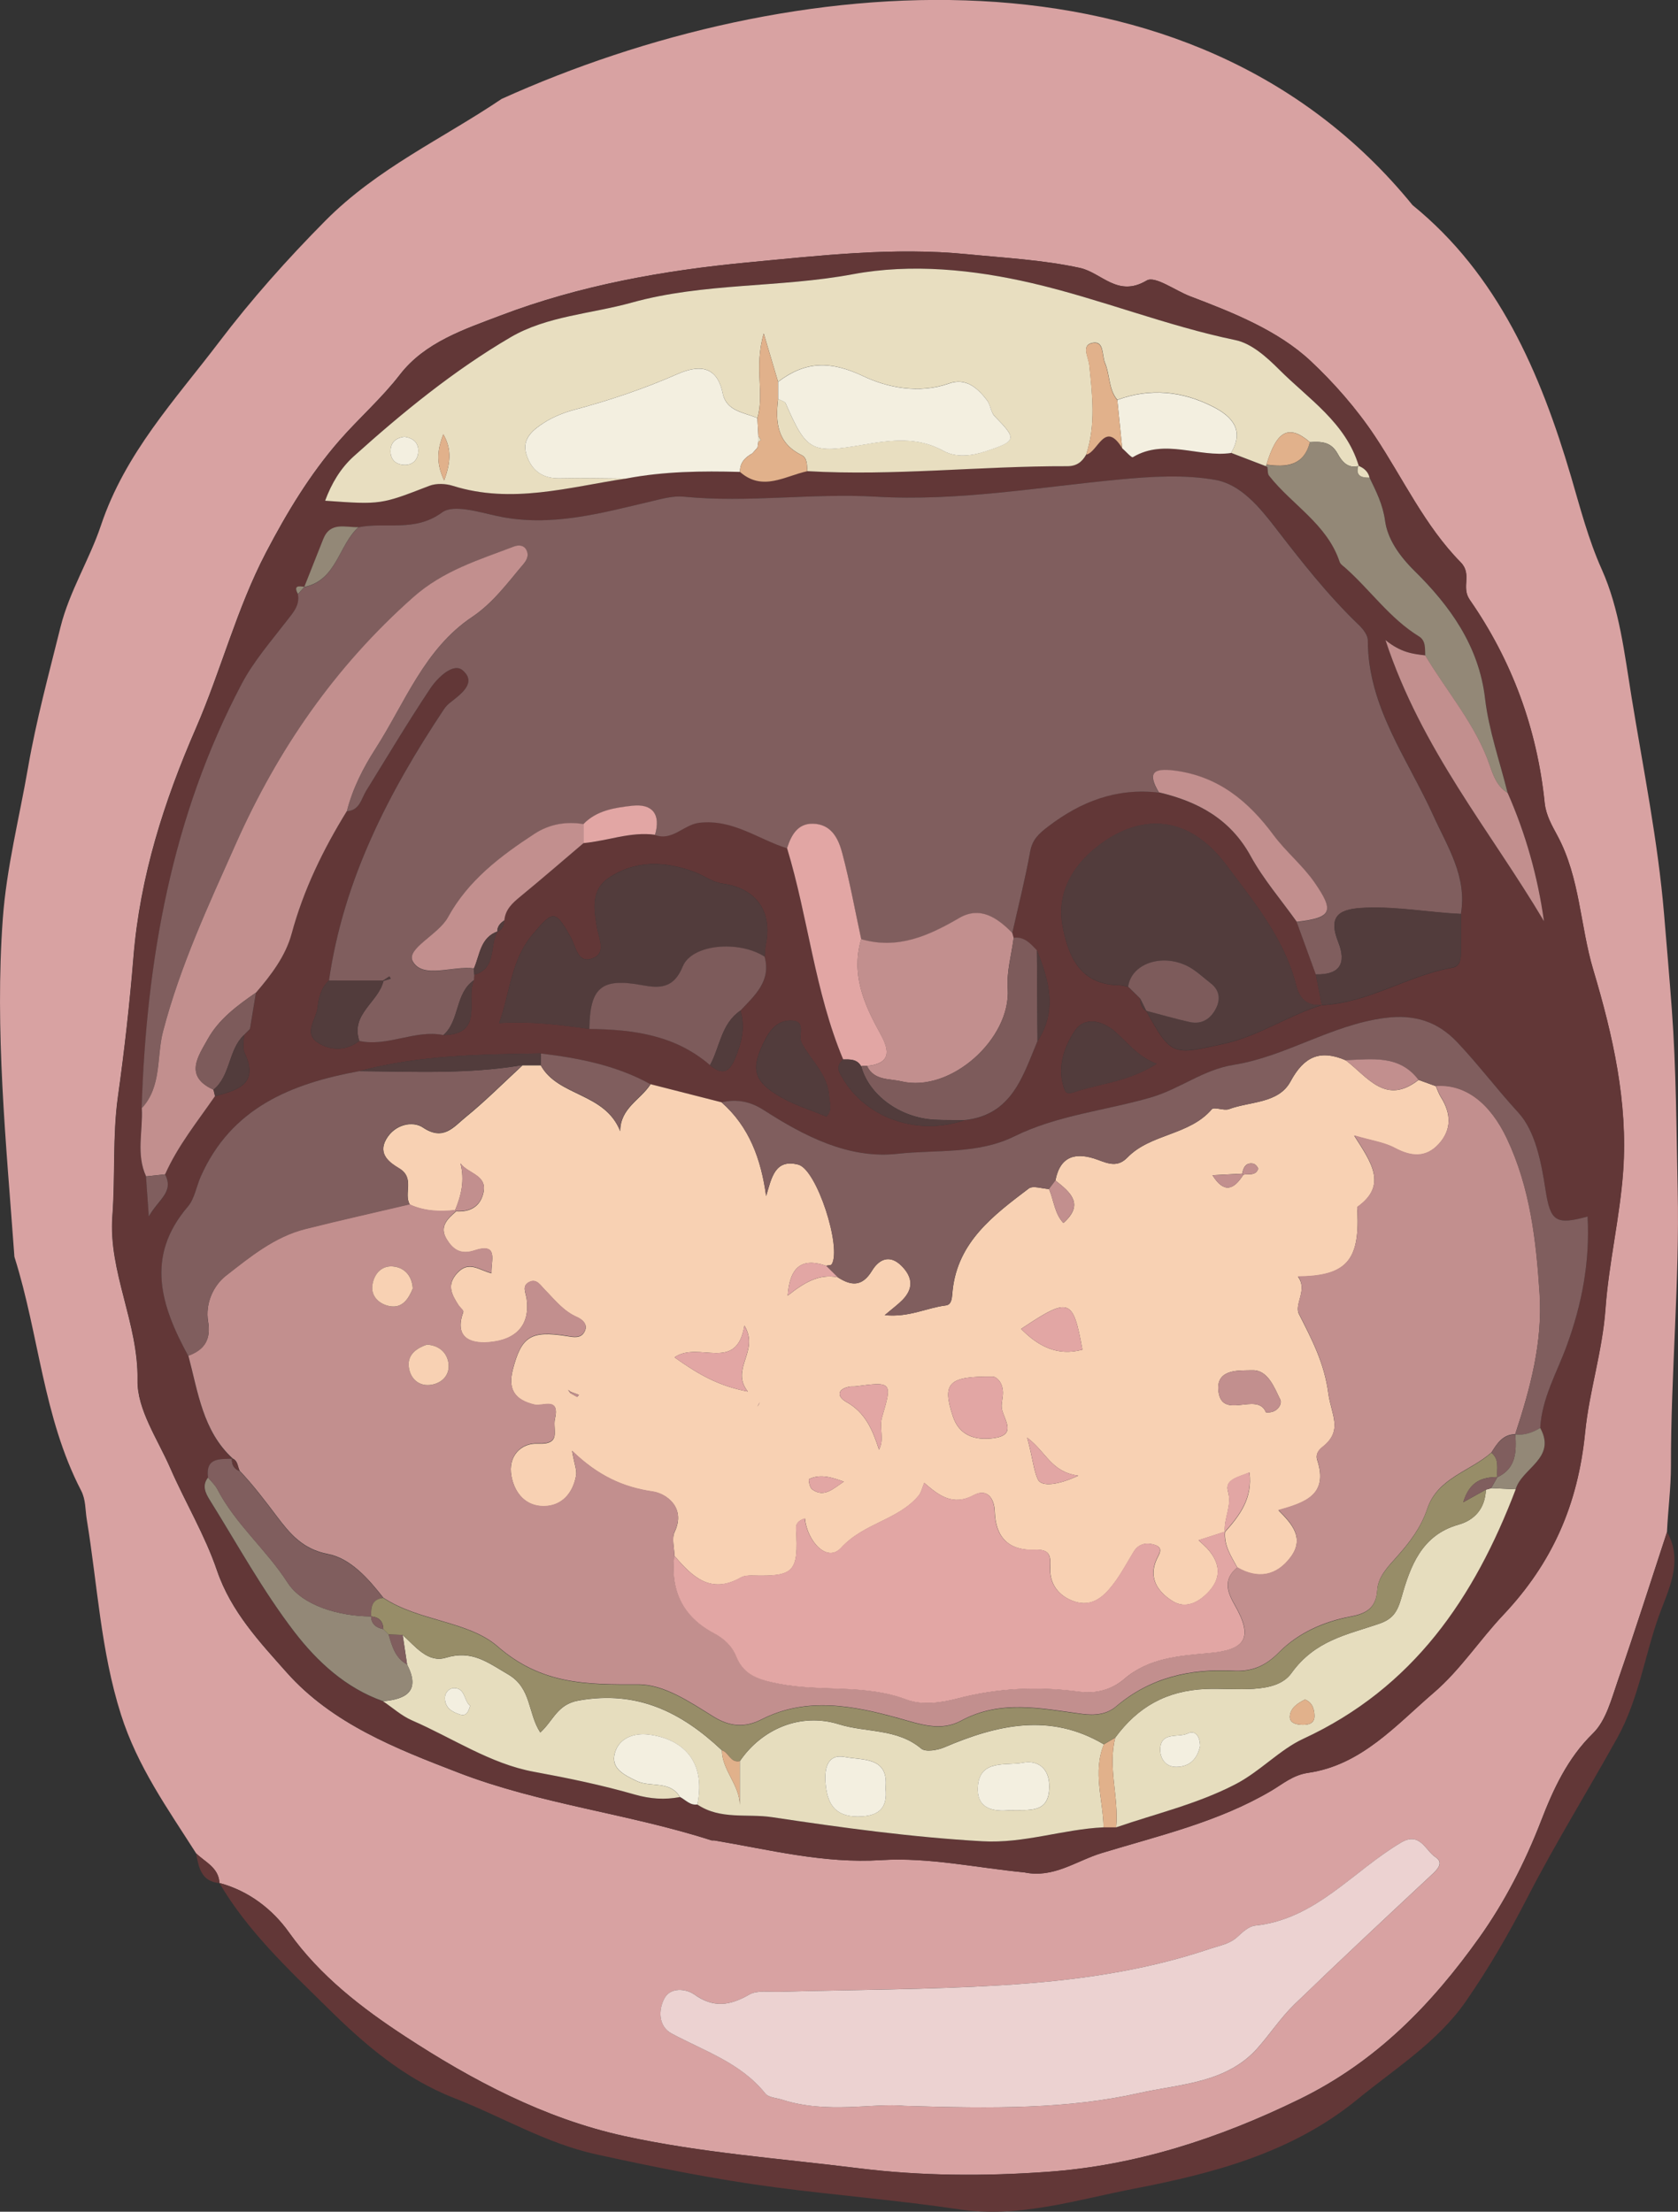 <?xml version='1.0' encoding='utf-8'?>
<ns0:svg xmlns:ns0="http://www.w3.org/2000/svg" id="mouth_xA0_Image" viewBox="0 0 308.74 406.99"><ns0:rect x="0" y="0" width="308.74" height="406.99" fill="#333333" stroke="none"/><ns0:defs><ns0:style>.cls-1{fill:#d8a2a2;}.cls-2{fill:#f8d1b3;}.cls-3{fill:#978d68;}.cls-4{fill:#ecd2d1;}.cls-5{fill:#938877;}.cls-6{fill:#7d5b5b;}.cls-7{fill:#523c3c;}.cls-8{fill:#f3efe0;}.cls-9{fill:#e1b18b;}.cls-10{fill:#e6ddbe;}.cls-11{fill:#805e5e;}.cls-12{fill:#623737;}.cls-13{fill:#e8dec0;}.cls-14{fill:#e2a6a4;}.cls-15{fill:#c28f8e;}</ns0:style></ns0:defs><ns0:path class="cls-1" d="M36.07,341.02c-5.2-8.17-10.77-15.93-13.81-25.51-3.74-11.78-4.32-23.9-6.29-35.87-.3-1.81-.16-3.66-1.06-5.38-6.97-13.45-7.74-28.69-12.22-42.86-.06-.17-.06-.37-.07-.55-1.49-20.6-3.61-41.21-2.1-61.86.68-9.3,3.04-18.51,4.64-27.75,1.52-8.76,3.84-17.26,5.97-25.84,1.63-6.56,5.37-12.51,7.43-18.68,4.47-13.38,13.67-23.14,21.74-33.77,5.95-7.84,12.51-15.21,19.53-22.3,9.59-9.69,21.59-15.11,32.47-22.45,52.62-23.78,126.67-30.76,167.6,19.55,15.72,12.76,23.52,30.81,29.16,49.95,1.68,5.71,3.16,11.52,5.67,17.12,3.26,7.29,4.16,15.48,5.47,23.5,2.16,13.26,4.84,26.41,5.97,39.83.49,5.85,1,11.72,1.43,17.55.82,11.05.84,22.19,1.08,33.27.37,16.9-1.26,33.83-1.24,50.75,0,4.14-.54,8.13-.73,12.19-2.99,9.1-5.88,18.23-9.02,27.27-1.19,3.42-2.18,7.42-4.6,9.78-4.73,4.62-7.35,10.41-9.55,16.11-2.97,7.68-6.75,15.01-11.36,21.47-8.71,12.22-18.89,22.83-33.16,29.78-14.87,7.25-30.1,12.18-46.28,13.33-11.51.82-23.19.79-34.85-.67-14.39-1.8-28.92-2.82-43.07-5.92-14.63-3.2-28-10.3-40.33-18.36-7.78-5.09-15.61-11.05-21.34-19.13-2.99-4.21-7.4-7.65-12.81-9.08,0,0,.02.03.03.03-.13-2.86-2.64-3.85-4.32-5.5ZM188.47,344.55c5.37,1.13,9.53-2.13,14.23-3.56,10.62-3.23,21.45-5.71,31.16-11.44,2.14-1.26,4-2.92,6.81-3.32,9.82-1.43,16.15-8.76,23.13-14.76,4.85-4.16,8.4-9.66,12.76-14.28,9.05-9.59,13.77-20.31,15.08-33.65.74-7.47,3.17-14.82,3.74-22.7.61-8.38,2.67-16.95,3.26-25.4.88-12.54-1.86-24.8-5.5-36.95-2.43-8.11-2.44-16.93-6.57-24.65-1.03-1.93-2.14-3.79-2.38-6.11-1.4-13.62-6-26.16-13.79-37.37-1.63-2.34.51-4.68-1.67-6.9-6.61-6.72-10.58-15.37-15.74-23.15-3.44-5.18-7.66-9.95-11.88-13.9-5.98-5.6-14.23-8.88-22.15-11.89-2.73-1.04-6.45-3.81-7.99-2.9-5.36,3.19-8.26-1.44-12.3-2.32-6.77-1.48-13.79-1.84-20.72-2.52-13.54-1.34-27.12.26-40.47,1.52-15.32,1.45-30.79,4.2-45.36,9.75-6.7,2.55-13.94,4.92-18.54,10.88-3.41,4.42-7.57,8.03-11.18,12.18-5.4,6.21-9.59,13.16-13.44,20.51-5.45,10.42-8.29,21.75-12.94,32.43-5.82,13.38-10.26,27.19-11.47,42.06-.69,8.52-1.65,17.11-2.85,25.63-1.02,7.27-.48,14.69-1.03,22.06-.76,10.22,4.81,19.68,4.63,30.22-.09,5.35,3.71,10.83,6.02,16.13,2.76,6.32,6.38,12.33,8.59,18.83,2.58,7.58,7.86,13.18,12.83,18.78,8.38,9.44,20.15,14.03,31.6,18.44,15.02,5.79,31.22,7.52,46.53,12.45.17.05.37,0,.55.02,10.17,1.71,20.09,4.29,30.72,3.62,8.68-.55,17.53,1.41,26.3,2.26ZM166.37,387.51c16.48.51,30.09.6,43.26-2.36,7.47-1.68,16.04-1.76,21.81-8.32,2.3-2.61,4.23-5.58,6.72-7.98,8.1-7.86,16.37-15.55,24.62-23.26,1.23-1.15,3.22-2.65,1.34-3.85-1.79-1.14-2.84-4.73-6.29-2.7-8.87,5.23-15.66,14.12-26.89,15.3-1.14.12-2.3,1.18-3.23,2.05-1.45,1.35-3.28,1.62-5.01,2.2-12.49,4.22-25.47,5.95-38.51,6.73-13.6.81-27.24.81-40.86,1.2-1.84.05-4.01-.32-5.45.51-3.53,2.03-6.55,2.53-10.13-.02-1.48-1.06-4.35-1.4-5.48.7-1.15,2.14-1.13,5.18,1.31,6.49,6.05,3.25,12.73,5.38,17.26,11.06.58.73,2.03.79,3.09,1.12,8.36,2.67,16.96.54,22.45,1.13Z" /><ns0:path class="cls-12" d="M40.36,346.5c5.4,1.43,9.81,4.86,12.81,9.08,5.73,8.07,13.57,14.04,21.34,19.13,12.32,8.07,25.7,15.16,40.33,18.36,14.15,3.1,28.68,4.12,43.07,5.92,11.66,1.46,23.34,1.49,34.85.67,16.18-1.16,31.4-6.08,46.28-13.33,14.27-6.96,24.44-17.56,33.16-29.78,4.6-6.46,8.39-13.79,11.36-21.47,2.2-5.7,4.82-11.49,9.55-16.11,2.42-2.36,3.42-6.36,4.6-9.78,3.14-9.05,6.03-18.18,9.02-27.27,3.12,5.47.1,10.89-1.53,15.49-2.64,7.42-3.68,15.28-7.68,22.47-5.45,9.81-11.38,19.36-16.52,29.36-3.38,6.57-7.11,13.01-11.32,19.07-5.21,7.49-12.99,12.32-19.96,18.03-12.09,9.89-26.7,13.64-41.14,16.43-10.41,2.01-21.09,5.43-32.02,3.8-11.18-1.67-22.44-2.57-33.64-4.03-11.21-1.46-22.23-3.7-33.2-6.1-9.18-2-17.43-6.96-26.17-10.37-9.28-3.63-16.5-9.91-23.18-16.49-7.19-7.1-14.77-14.15-20-23.07Z" /><ns0:path class="cls-12" d="M36.07,341.02c1.68,1.65,4.19,2.64,4.32,5.5-3.41-.29-3.83-2.92-4.32-5.5Z" /><ns0:path class="cls-12" d="M188.47,344.55c-8.77-.85-17.61-2.8-26.3-2.26-10.63.67-20.55-1.92-30.72-3.62-.18-.03-.38.03-.55-.02-15.31-4.92-31.52-6.65-46.53-12.45-11.45-4.41-23.22-9-31.6-18.44-4.97-5.6-10.25-11.21-12.83-18.78-2.21-6.49-5.83-12.5-8.59-18.83-2.31-5.3-6.11-10.78-6.02-16.13.18-10.54-5.39-20-4.63-30.22.55-7.37.01-14.79,1.03-22.06,1.19-8.52,2.15-17.12,2.85-25.63,1.21-14.87,5.65-28.68,11.47-42.06,4.65-10.68,7.49-22.01,12.94-32.43,3.85-7.36,8.04-14.3,13.44-20.51,3.61-4.15,7.77-7.76,11.18-12.18,4.6-5.96,11.84-8.34,18.54-10.88,14.57-5.54,30.04-8.3,45.36-9.75,13.35-1.26,26.92-2.86,40.47-1.52,6.93.69,13.95,1.05,20.72,2.52,4.04.88,6.95,5.51,12.3,2.32,1.54-.92,5.25,1.86,7.99,2.9,7.92,3.01,16.17,6.3,22.15,11.89,4.22,3.95,8.44,8.72,11.88,13.9,5.16,7.77,9.13,16.43,15.74,23.15,2.18,2.22.04,4.55,1.67,6.9,7.79,11.21,12.39,23.74,13.79,37.37.24,2.31,1.35,4.18,2.38,6.11,4.13,7.73,4.14,16.54,6.57,24.65,3.63,12.15,6.38,24.41,5.5,36.95-.59,8.45-2.66,17.01-3.26,25.4-.57,7.88-3,15.22-3.74,22.7-1.32,13.34-6.03,24.06-15.08,33.65-4.36,4.62-7.91,10.12-12.76,14.28-6.99,6-13.31,13.34-23.13,14.76-2.81.41-4.68,2.07-6.81,3.32-9.72,5.72-20.54,8.21-31.16,11.44-4.7,1.43-8.87,4.69-14.23,3.56ZM91.49,171.48c.93-.4,1.22-1.19,1.3-2.12.17-2.02,1.49-3.2,2.95-4.39,3.91-3.21,7.74-6.53,11.6-9.81,4.41-.39,8.66-2.15,13.18-1.54,3.23,1.19,5.25-1.93,8.21-2.25,6.16-.68,10.77,3.03,16.08,4.7,3.89,12.84,5.1,26.4,10.33,38.89-.74.67-1.15,1.46-.66,2.42,4.06,8.07,13.89,11.81,22.94,8.77,8.76-.92,10.75-8.09,13.48-14.58,3.65-5.58,2.14-11.13-.12-16.67-1.17-1.23-2.29-2.56-4.26-2.31-.09-.3-.18-.6-.26-.9,1.12-4.99,2.38-9.96,3.29-14.99.41-2.24,1.62-3.32,3.32-4.63,6.06-4.65,12.65-7.14,20.35-6.24,7.19,1.68,13.15,4.89,16.92,11.76,2.35,4.29,5.61,8.07,8.47,12.08,1.17,3.21,2.34,6.42,3.51,9.64.36,1.88.73,3.76,1.09,5.64-2.65.19-4.07-1.02-4.73-3.62-2.17-8.63-7.79-15.38-12.93-22.25-6.54-8.73-15.26-9.83-23.62-3.32-4.58,3.57-7.52,8.6-6.43,14.56,1.02,5.57,3.19,10.91,10.44,10.98.55,0,1.09.19,1.64.29h-.03c.39.37.78.75,1.17,1.13.36.35.71.71,1.07,1.06.03.93.28,1.76,1.13,2.29v-.03c4.6,8.44,4.96,8.06,14.14,6.07,6.57-1.43,11.92-5.24,18.14-7.15,8.58-.35,15.8-5.46,24.09-6.9,1.53-.27,1.51-1.91,1.52-3.22.01-2.21,0-4.43,0-6.64,1.19-6.88-2.47-12.37-5.11-18.2-4.73-10.44-12-19.94-12.01-32.17,0-.94-.87-2.07-1.63-2.8-5.74-5.5-10.59-11.73-15.44-18-2.86-3.7-6.33-7.89-10.93-8.71-5.75-1.02-11.87-.64-17.76-.08-14.88,1.41-29.65,4.04-44.71,3.16-11.78-.69-23.58,1.17-35.37,0-2.02-.2-3.97.37-5.98.85-9.29,2.2-18.56,4.82-28.33,2.72-3.38-.73-8.06-2.22-10.18-.67-5.03,3.69-10.34,1.71-15.39,2.73-2.38.09-5.19-1.08-6.49,2.2-1.16,2.94-2.33,5.87-3.49,8.81l.03-.02c-1.06-.16-2.06-.28-1.19,1.31.38,2.07-.87,3.38-2.03,4.88-2.91,3.78-6.12,7.46-8.32,11.64-12.87,24.42-17.53,50.84-18.4,78.12.24,4.18-1.08,8.45.79,12.53.15,2.08.29,4.15.52,7.37,1.73-3.14,4.71-4.48,2.98-7.75,2.35-5.26,5.95-9.71,9.19-14.4,4.06-1.12,8.19-2.14,5.44-7.99-.42-.9-.1-2.15-.12-3.24v.02c.36-.39.74-.78,1.12-1.17.37-2.22.73-4.44,1.1-6.66,2.79-3.25,5.43-6.73,6.55-10.84,2.19-8.1,5.8-15.48,10.16-22.56,2.38-.14,2.64-2.27,3.58-3.79,3.89-6.29,7.68-12.65,11.78-18.8,1.33-2,4.24-4.81,5.96-3.34,2.68,2.3-.34,4.41-2.39,6.01-.43.33-.8.77-1.1,1.22-10.17,15.29-18.45,31.38-21.11,49.85-1.45,1.32-1.9,3.2-2.08,4.92-.23,2.17-2.67,4.76.03,6.51,2.3,1.49,5.16,1.57,7.63-.31,5.26,1.14,10.22-2.14,15.47-1.08,7.69-.13,4.01-6.58,5.61-10.1.01-.34.04-.67.08-1.01,4.22-1.16,2.69-5.42,4.31-7.98l-.09.1ZM99.53,193.86c-11.23.16-22.47.3-33.43,3.25-12.5,2.28-23.56,6.74-29.16,19.39-.82,1.85-1.13,4.08-2.38,5.54-7.92,9.26-4.89,18.34.08,27.47,1.8,6.7,2.64,13.82,8.15,18.93-2.32.09-5-.29-4.52,3.47-1.17,1.45-.48,2.86.29,4.09,5.11,8.18,9.77,16.72,15.62,24.34,4.17,5.43,9.43,10.32,16.29,12.72,1.77,1.19,3.41,2.69,5.33,3.52,7.45,3.23,14.41,7.98,22.39,9.45,6.27,1.15,12.5,2.44,18.58,4.19,2.91.84,5.51.99,8.32.47,1.04.53,1.86,1.58,3.21,1.38,4.24,2.85,9.15,1.64,13.75,2.33,12.84,1.93,25.67,3.69,38.67,4.43,7.7.44,14.83-2.2,22.31-2.56h2.32c7.36-2.53,14.96-4.31,21.95-7.93,4.52-2.34,8.17-6.37,12.43-8.34,20.31-9.39,31.54-25.99,39.14-45.94,1.13-3.91,7.6-5.69,4.52-11.29.29-5.44,3.04-10.14,4.85-15.07,2.85-7.75,4.31-15.55,3.86-23.84-5.87,1.62-6.86.87-7.74-4.91-.78-5.09-1.87-10.82-5.04-14.26-3.86-4.19-7.28-8.76-11.18-12.88-3.55-3.75-7.77-5.24-13.42-4.48-9.85,1.31-18.15,7.1-27.73,8.62-5.61.89-9.89,4.44-15.21,5.99-8.37,2.44-17.21,3.25-25.19,7.19-6.71,3.31-14.31,2.41-21.45,3.19-8.98.99-17.12-3.23-24.62-8.05-2.52-1.62-4.98-2.06-7.78-1.43-4.37-1.11-8.73-2.23-13.1-3.34-6.27-3.46-13.13-4.79-20.13-5.64ZM206.48,82.48c.67.58,1.71,1.78,1.95,1.64,5.91-3.52,12.08.1,18.06-.77,2.24.86,4.48,1.71,6.71,2.57.09.54,0,1.22.31,1.6,4.22,5.37,10.68,8.89,12.98,15.84.15.46.7.81,1.1,1.16,4.58,4.09,8.15,9.27,13.49,12.56,1.29.79,1.1,2.23,1.16,3.51-2.22-.26-4.46-.48-7.32-2.81,6.64,20.16,19.31,35.11,29.16,51.72-1.15-8.22-3.36-16.07-6.68-23.6-1.43-5.78-3.47-11.5-4.15-17.37-1.14-9.73-6.54-17.14-12.94-23.45-2.94-2.9-5.01-5.97-5.46-9.27-.42-3.07-1.64-5.4-2.86-7.94-.27-1.12-1.05-1.77-2.07-2.19l.08.04c-2.39-7.95-9.22-12.3-14.64-17.72-2.27-2.27-5.09-4.81-8.03-5.42-12.75-2.63-24.84-7.54-37.43-10.48-10.73-2.5-22.17-3.66-32.95-1.65-13.53,2.53-27.42,1.52-40.73,5.23-7.47,2.08-15.6,2.45-22.31,6.39-10.41,6.12-19.81,13.78-28.8,21.87-2.46,2.22-4.1,4.99-5.29,8.19,10.31.76,10.29.7,19.17-2.74,1.27-.49,3-.41,4.33,0,10.82,3.4,21.32.24,31.89-1.35,6.93-1.33,13.94-1.41,20.96-1.22,4.17,3.65,8.26.74,12.38-.14,15.95.92,31.85-.97,47.78-.91,1.72,0,2.74-.75,3.51-2.12,2.21-.44,3.41-6.46,6.64-1.19ZM130.63,196.01c2.01,1.62,3.37,1.67,4.56-1.12,1.25-2.95,1.98-5.79,1.04-8.92,2.64-2.79,5.69-5.4,4.45-9.93.07-.74.07-1.49.22-2.21,1.25-6.1-1.72-10.37-7.94-11.23-1.91-.26-3.37-1.46-5.07-2.1-5.39-2.03-10.87-2.32-15.88,1.04-3.33,2.24-2.74,5.83-2.17,9.12.37,2.15,1.84,4.82-1,5.76-2.57.85-2.9-2.27-3.81-3.91-2.89-5.2-3.29-4.99-7.03-.56-4.01,4.74-4.11,10.65-6.16,16.31,5.65-.38,11.13.29,16.6,1.07,8.04.08,15.8,1.12,22.2,6.66ZM152.07,205.45c1.15-1.41.52-2.47.48-3.53-.15-4.16-3.33-6.71-5.07-10.02-.72-1.37,1.06-4.16-2.1-4.1-2.16.04-3.55,1.45-4.57,3.45-2.75,5.37-2.32,7.69,2.91,10.67,2.64,1.51,5.63,2.41,8.33,3.53ZM212.82,195.76c-3.56-1.34-5.37-3.97-7.72-5.98-2.37-2.03-5.58-2.72-7.32-.13-2.07,3.1-3.4,7.03-1.85,10.98.38.97,1.65.33,2.5.07,4.55-1.38,9.42-1.8,14.38-4.95Z" /><ns0:path class="cls-4" d="M166.37,387.51c-5.49-.59-14.1,1.55-22.45-1.13-1.06-.34-2.51-.39-3.09-1.12-4.53-5.67-11.21-7.81-17.26-11.06-2.44-1.31-2.47-4.35-1.31-6.49,1.13-2.1,4-1.76,5.48-.7,3.57,2.55,6.6,2.05,10.13.02,1.44-.83,3.61-.46,5.45-.51,13.62-.38,27.27-.38,40.86-1.2,13.05-.78,26.02-2.51,38.51-6.73,1.73-.58,3.56-.85,5.01-2.2.93-.87,2.09-1.93,3.23-2.05,11.22-1.18,18.01-10.07,26.89-15.3,3.46-2.04,4.5,1.55,6.29,2.7,1.87,1.2-.11,2.69-1.34,3.85-8.25,7.71-16.51,15.41-24.62,23.26-2.48,2.41-4.42,5.37-6.72,7.98-5.77,6.56-14.34,6.64-21.81,8.32-13.17,2.96-26.78,2.87-43.26,2.36Z" /><ns0:path class="cls-11" d="M87.28,179.36c-.04.33-.06.67-.08,1.01-3.52,2.45-2.57,7.38-5.61,10.1-5.26-1.06-10.21,2.22-15.48,1.08-1.66-4.94,3.53-7.13,4.44-11.03.45-.14.9-.29,1.35-.43-.09-.13-.18-.27-.26-.4-.38.25-.77.51-1.15.76-3.32,0-6.64-.01-9.96-.02,2.66-18.47,10.94-34.56,21.11-49.85.3-.45.67-.89,1.1-1.22,2.04-1.61,5.07-3.71,2.39-6.01-1.72-1.48-4.63,1.34-5.96,3.34-4.1,6.15-7.89,12.51-11.78,18.8-.94,1.52-1.2,3.65-3.58,3.79,1.06-4.15,2.99-7.92,5.27-11.49,5.42-8.45,8.98-18.34,17.77-24.23,3.9-2.61,6.52-6.28,9.45-9.73.65-.77,1.03-1.62.58-2.53-.49-1-1.49-1.03-2.39-.68-6.47,2.47-12.94,4.4-18.49,9.32-14.38,12.76-24.86,27.93-32.65,45.43-5.04,11.31-10.21,22.4-13.37,34.5-1.21,4.65-.21,10.14-3.92,14.11.87-27.28,5.53-53.7,18.4-78.12,2.2-4.18,5.41-7.86,8.32-11.64,1.16-1.5,2.41-2.81,2.03-4.88.4-.44.8-.88,1.19-1.31,0,0-.03.02-.03.02,6-1.25,6.29-7.68,9.98-11.02,5.05-1.02,10.36.96,15.39-2.73,2.11-1.55,6.79-.06,10.18.67,9.77,2.1,19.03-.53,28.33-2.72,2.01-.47,3.96-1.04,5.98-.85,11.8,1.17,23.59-.69,35.37,0,15.05.88,29.83-1.75,44.71-3.16,5.89-.56,12.01-.95,17.76.08,4.6.82,8.07,5.01,10.93,8.71,4.85,6.28,9.7,12.5,15.44,18,.76.73,1.63,1.85,1.63,2.8,0,12.23,7.28,21.73,12.01,32.17,2.64,5.83,6.3,11.32,5.11,18.2-5.89-.27-11.7-1.4-17.65-1.14-4.52.19-6.91,1.27-4.92,6.29,1.56,3.92.32,6.09-4.12,5.97-1.17-3.21-2.34-6.42-3.51-9.64,6.4-.78,7.01-1.82,3.28-7.22-2.17-3.15-5.27-5.65-7.55-8.73-4.65-6.27-10.18-10.84-18.26-11.89-4.02-.52-4.94.5-2.85,4.01-7.7-.9-14.29,1.6-20.35,6.24-1.71,1.31-2.92,2.38-3.32,4.63-.91,5.03-2.17,10-3.29,14.99-2.74-2.79-5.91-4.99-9.77-2.74-5.66,3.3-11.31,5.84-18.03,3.89-1.13-5.27-2.09-10.59-3.48-15.79-.64-2.41-1.77-5.05-4.81-5.42-3.18-.38-4.52,1.82-5.36,4.45-5.31-1.67-9.92-5.38-16.08-4.7-2.96.33-4.98,3.44-8.21,2.25,1.1-3.75-.47-5.76-4.2-5.34-3.18.36-6.53.83-8.98,3.38-3.23-.56-6.36.05-9,1.77-6.28,4.09-12.23,8.59-15.96,15.41-1.75,3.19-7.74,5.76-6.44,8.07,1.85,3.3,7.36.74,11.25,1.3.03.38.05.77.08,1.15Z" /><ns0:path class="cls-2" d="M119.66,199.5c4.37,1.11,8.73,2.23,13.1,3.34,5.11,4.49,7.28,10.47,8.21,17.26,1-3.4,1.62-6.89,5.91-5.79,3.42.87,8.03,15.29,6.16,18.34-.14.22-.69.18-1.05.27-4.51-1.54-6.67.25-7.06,5.5,2.96-2.35,5.72-4.06,9.2-3.39,2.48,1.6,4.49,1.8,6.31-1.19,1.24-2.04,3.22-3.15,5.48-.86,2.06,2.09,2.17,4.17.1,6.27-.8.81-1.74,1.49-3.23,2.76,4.48.45,7.76-1.37,11.24-1.79,1.19-.14,1.12-1.63,1.25-2.78.97-8.97,7.57-13.84,14-18.73.78-.59,2.47.03,3.74.09.88,2.1,1.02,4.53,2.64,6.25,3.9-3.47,1.28-5.66-1.47-7.82.91-4.72,3.99-5.22,7.8-3.81,1.98.73,3.66,1.43,5.46-.43,4.29-4.41,11.36-4.02,15.51-8.86.45-.52,2.22.32,3.17-.03,3.92-1.46,9.12-1,11.33-5.11,2.5-4.64,5.48-5.88,10.13-3.89,3.99,3,7.33,8.41,13.42,3.62,1.06.38,2.11.77,3.17,1.15.3.67.53,1.39.92,2.01,1.9,3,2.06,5.99-.39,8.67-2.35,2.56-5.03,2.34-8.03.74-1.95-1.05-4.3-1.36-7.52-2.31,3.07,4.83,6.22,9.08.64,13.1-.16.12-.05.64-.04.98.39,8.96-2.11,11.78-10.95,11.87,1.85,2.41-.73,5.07.19,6.88,2.38,4.71,4.66,8.97,5.41,14.63.51,3.85,2.8,6.81-1.09,9.85-.84.66-1.27,1.45-.96,2.38,2.15,6.52-2.41,7.9-7.14,9.25,2.51,2.51,4.87,5.15,2.23,8.67-2.57,3.43-5.98,4.07-9.78,1.88-1.11-2.07-2.49-4.04-2.26-6.57,2.73-3.05,5.1-6.24,4.48-10.93-2.01.84-4.58,1.28-3.95,3.44.8,2.74-.79,4.97-.57,7.46-1.53.49-3.07.99-4.83,1.56.68.64,1.1,1,1.47,1.39,2.34,2.49,2.92,5.24.54,7.92-1.8,2.02-4.32,3.5-6.89,1.84-2.53-1.63-4.39-4.06-2.88-7.54.38-.89,1.43-2.17-.23-2.73-1.41-.48-2.96-.36-3.92,1.2-1.26,2.05-2.38,4.21-3.85,6.1-1.73,2.24-3.87,4.17-7.07,3.1-2.97-.99-4.65-3.31-4.47-6.32.15-2.45-.35-3.3-2.86-3.2-4.74.18-7.2-2.26-7.35-7.03-.08-2.53-1.46-4.31-3.84-3.03-3.9,2.09-6.45.05-9.13-2.25-.4.96-.54,1.75-.98,2.29-3.76,4.56-10.09,5.05-14.31,9.66-2.61,2.84-6.25-1.25-6.67-5.4-1.37.43-1.66,1.1-1.62,1.87.46,7.99-.32,8.83-8.03,8.63-.72-.02-1.54.03-2.14.37-5.57,3.17-8.96-.19-12.22-4-.02-1.48-.53-3.2.04-4.4,2.14-4.51-1.6-7.06-4.02-7.41-5.52-.8-10.11-2.92-14.85-7.5.43,2.48.92,3.57.74,4.55-.58,3.24-2.6,5.6-5.9,5.64-3.32.04-5.4-2.33-6-5.54-.69-3.72,1.81-6.13,4.85-5.98,4.49.22,2.69-2.56,3.15-4.53.97-4.15-2.26-2.28-3.74-2.63-3.58-.84-4.96-2.78-4.01-6.44,1.58-6.09,3.27-7.25,9.88-6.2,1.36.22,2.7.53,3.38-.93.6-1.3-.57-2.17-1.49-2.57-2.49-1.1-4.05-3.17-5.87-5-.74-.75-1.45-2.01-2.69-1.51-1.68.67-.8,2-.64,3.29.58,4.6-1.84,7.49-7.07,7.88-3.6.27-6.24-1.08-4.61-5.59.1-.27-.59-.8-.87-1.23-1.23-1.93-2.28-3.71-.22-5.95,2.12-2.3,3.99-.52,6.27.06-.1-2.38,1.41-5.7-3.19-4.17-2.52.83-3.95-.26-5.06-2.11-1.38-2.3.17-3.76,1.77-5.12,2.51.16,4.39-.83,4.99-3.34.81-3.38-2.77-3.52-4.2-5.48.8,3.13.14,5.9-.99,8.62-2.85.31-5.65.19-8.31-1.02-1.25-2.01,1.01-4.89-1.98-6.68-1.67-1-3.99-2.58-2.38-5.38,1.59-2.75,4.87-3.41,6.75-2.14,3.79,2.55,5.7-.16,7.82-1.87,3.67-2.98,7.02-6.36,10.5-9.57,1.12,0,2.24,0,3.36,0,3.18,5.77,11.79,4.97,14.62,12.12.01-4.27,3.72-5.76,5.56-8.61ZM139.57,258.43c-.08.15-.15.29-.23.44.09-.14.17-.27.26-.41.07-.15.13-.3.2-.44-.08.14-.15.28-.23.41ZM105.09,256.16c-.19-.13-.38-.26-.57-.39.13.19.26.38.4.56.42.24.83.5,1.26.71.05.02.23-.23.34-.36-.47-.18-.95-.35-1.42-.53ZM228.57,215.97c-1.79.1-3.58.19-5.48.29,2.15,3.45,3.96,2.62,5.68-.1.97-.21,2.23.26,2.71-1.04.08-.21-.5-.92-.86-.98-1.38-.27-1.85.67-2.06,1.83ZM182.79,253.33c-8.35-.13-9.49,1.2-7.46,7.32,1.17,3.52,4.07,4.44,7.44,4,4.18-.54,2.23-3,1.61-5.18-.28-.99.18-2.17.15-3.26-.06-2.04-1.33-2.85-1.74-2.87ZM124.1,249.77c4.27,3.03,7.96,5.24,13.49,6.29-3.32-4.2,2.24-7.37-.62-12.13-1.46,8.79-8.39,2.74-12.86,5.84ZM199.15,248.36c-1.72-9.52-2.4-9.74-11.27-3.82,3.05,3.11,6.64,5.1,11.27,3.82ZM232.92,259.89c2.12.24,3.01-1.57,2.66-2.29-1.13-2.31-2.31-5.53-5.15-5.45-2.23.07-6.56-.35-6.27,3.57.45,5.93,7.18.19,8.76,4.17ZM161.74,266.76c1.04-2.09-.06-3.93.55-5.99,1.93-6.5,1.77-6.54-4.87-5.66-.36.05-.74-.02-1.1.05-2.4.47-2.28,1.89-.6,2.82,3.5,1.95,4.84,5.16,6.01,8.78ZM188.99,264.54c.99,3.56,1.17,5.97,1.96,7.68.66,1.43,3.71,1.07,7.44-.67-5.05-.71-5.83-4.31-9.4-7ZM155.26,272.65c-2.13-.75-4.26-1.52-6.42-.46-.11.05.12,1.52.55,1.85,2.23,1.67,3.96-.16,5.86-1.39Z" /><ns0:path class="cls-15" d="M75.42,221.63c2.66,1.21,5.46,1.33,8.31,1.02l.21.2c-1.6,1.36-3.15,2.83-1.77,5.12,1.12,1.85,2.54,2.94,5.06,2.11,4.6-1.52,3.09,1.79,3.19,4.17-2.28-.58-4.15-2.36-6.27-.06-2.06,2.23-1.02,4.02.22,5.95.28.44.97.96.87,1.23-1.63,4.51,1.01,5.86,4.61,5.59,5.23-.39,7.66-3.28,7.07-7.88-.16-1.28-1.04-2.61.64-3.29,1.24-.5,1.95.77,2.69,1.51,1.82,1.83,3.37,3.9,5.87,5,.91.4,2.09,1.27,1.49,2.57-.67,1.46-2.02,1.15-3.38.93-6.61-1.05-8.3.11-9.88,6.2-.95,3.66.43,5.6,4.01,6.44,1.48.35,4.72-1.52,3.74,2.63-.46,1.96,1.33,4.74-3.15,4.53-3.04-.15-5.54,2.27-4.85,5.98.59,3.21,2.68,5.58,6,5.54,3.29-.04,5.31-2.4,5.9-5.64.18-.98-.31-2.08-.74-4.55,4.75,4.58,9.34,6.7,14.85,7.5,2.42.35,6.16,2.89,4.02,7.41-.57,1.2-.06,2.92-.04,4.4-.75,6.36,1.51,11.2,7.25,14.25,1.87.99,3.33,2.33,4.14,4.3,1.45,3.55,4.33,4.32,7.86,5.02,7.77,1.54,15.85,0,23.51,2.92,2.78,1.06,6.22.62,9.32-.2,7.41-1.95,14.89-2.27,22.49-1.26,2.98.4,5.9-.34,8.24-2.35,4.51-3.88,10.1-4.26,15.56-4.75,6.83-.61,8.21-2.81,4.7-8.93-1.48-2.58-2-4.72.51-6.84,3.8,2.19,7.21,1.55,9.78-1.88,2.64-3.52.28-6.16-2.23-8.67,4.73-1.35,9.29-2.73,7.14-9.25-.31-.93.12-1.72.96-2.38,3.89-3.03,1.6-5.99,1.09-9.85-.75-5.66-3.04-9.92-5.41-14.63-.91-1.81,1.66-4.47-.19-6.88,8.84-.08,11.35-2.91,10.95-11.87-.01-.33-.13-.86.04-.98,5.58-4.02,2.43-8.26-.64-13.1,3.22.95,5.57,1.26,7.52,2.31,2.99,1.6,5.68,1.82,8.03-.74,2.45-2.67,2.29-5.67.39-8.67-.39-.62-.61-1.34-.92-2.01,5.42-.41,9.99,3.13,13.09,9.69,4.28,9.04,5.38,18.73,6.01,28.49.59,8.97-1.71,17.51-4.49,25.93,0,0,.05,0,.05,0-2.31.02-3.38,1.68-4.43,3.37-3.92,3.48-9.9,4.66-11.8,10.35-1.15,3.44-3.22,6.17-5.58,8.81-1.59,1.78-3.47,3.68-3.62,6.1-.2,3.34-1.99,4.37-4.87,4.91-5.01.94-9.71,3.04-13.24,6.62-2.5,2.54-5,3.54-8.32,3.37-7.99-.42-15.33,1.22-21.63,6.57-1.69,1.44-3.84,1.69-6.26,1.37-7.45-.99-14.95-2.7-22.24,1.24-3.78,2.04-7.46.67-11.55-.47-8.2-2.27-16.86-4-25.16.23-3.15,1.61-5.92,1.32-8.87-.51-4.33-2.68-9.05-5.94-13.86-5.92-9.45.03-17.75.06-25.85-7-5.39-4.7-14.5-4.6-21.03-8.95-2.76-3.54-6.05-7.26-10.2-8.05-4.65-.88-7.02-3.8-9.32-6.84-2.2-2.91-4.38-5.81-6.9-8.46-.41-.81-.32-1.92-1.42-2.31l.11.03c-5.51-5.1-6.35-12.22-8.15-18.93,2.96-1.08,4.2-2.94,3.64-6.27-.56-3.32.98-6.65,3.31-8.47,4.43-3.46,8.93-7.16,14.61-8.59,6.38-1.6,12.81-3.04,19.22-4.55ZM75.96,237.09c-.14-2.2-1.37-3.65-3.25-3.99-2.37-.43-3.86,1.22-4.18,3.36-.31,2.09,1.27,3.52,3.13,3.88,2.4.47,3.51-1.36,4.31-3.25ZM78.55,247.43c-1.83.62-3.45,1.75-3.36,3.77.1,2.2,1.63,3.9,3.94,3.65,2.13-.23,3.79-1.8,3.36-4.17-.34-1.88-1.78-3.11-3.94-3.25Z" /><ns0:path class="cls-13" d="M199.84,83.67c-.77,1.37-1.79,2.13-3.51,2.12-15.93-.05-31.83,1.83-47.78.91-.1-1.09.05-2.41-1.08-2.97-4.49-2.21-4.83-6.06-4.3-10.32.48.27,1.22.42,1.39.82,3.89,8.94,4.78,9.23,14.42,7.57,4.84-.83,9.82-1.52,14.61,1.16,2.26,1.26,5.12.95,7.61.13,5.93-1.94,5.95-2.28,1.79-6.53-.71-.73-.75-2.08-1.39-2.92-1.76-2.27-3.86-4.2-7.05-3.07-5.45,1.93-11.32.73-15.67-1.34-6.1-2.9-10.69-2.8-15.72,1.02-.72-2.44-1.45-4.87-2.64-8.88-1.83,6.26.19,11.04-1.17,15.56-2.45-1.08-5.68-1.22-6.38-4.57-1.11-5.38-4.7-5.13-8.38-3.51-6.11,2.68-12.37,4.8-18.79,6.51-1.95.52-3.91,1.29-5.61,2.36-2,1.26-4.18,2.92-3.39,5.72.82,2.9,2.82,4.65,6.16,4.57,4.08-.1,8.16.02,12.25.04-10.58,1.6-21.08,4.75-31.89,1.35-1.33-.42-3.07-.49-4.33,0-8.87,3.43-8.86,3.49-19.17,2.74,1.19-3.2,2.83-5.97,5.29-8.19,8.99-8.09,18.39-15.76,28.8-21.87,6.71-3.94,14.84-4.31,22.31-6.39,13.3-3.7,27.2-2.7,40.73-5.23,10.78-2.01,22.23-.85,32.95,1.65,12.59,2.93,24.68,7.84,37.43,10.48,2.94.61,5.76,3.15,8.03,5.42,5.42,5.43,12.25,9.77,14.64,17.72-2.08.62-3.2-1-3.89-2.26-1.25-2.25-3.07-2.22-5.09-2.11-3.87-3.31-6.1-2.17-7.99,4.12l-.07.28.25.14c-2.24-.86-4.48-1.71-6.71-2.57,2.54-4.2.15-6.72-3.24-8.47-5.65-2.9-11.59-3.55-17.68-1.29-1.64-1.95-1.32-4.56-2.26-6.77-.61-1.42-.11-4.11-2.26-3.72-2.21.4-.79,2.58-.63,4.11.57,5.5,1.22,11.02-.57,16.44ZM74.44,80.37c-1.44.17-2.45.86-2.57,2.34-.15,1.75.85,2.78,2.53,2.84,1.41.05,2.42-.82,2.55-2.29.15-1.76-.88-2.63-2.51-2.89ZM81.72,88.41c1.41-3.77,1.18-6.18-.16-8.51-.91,2.48-1.54,4.91.16,8.51Z" /><ns0:path class="cls-11" d="M278.77,263.97c2.78-8.42,5.08-16.97,4.49-25.93-.64-9.76-1.74-19.45-6.01-28.49-3.1-6.56-7.67-10.1-13.09-9.69-1.06-.38-2.11-.77-3.17-1.15-3.54-4.68-8.58-3.77-13.42-3.61-4.64-1.98-7.62-.75-10.13,3.89-2.22,4.11-7.42,3.65-11.33,5.11-.95.35-2.73-.49-3.17.03-4.14,4.84-11.22,4.45-15.51,8.86-1.81,1.86-3.49,1.16-5.46.43-3.81-1.4-6.89-.91-7.8,3.81-.39.52-.78,1.05-1.17,1.57-1.27-.06-2.96-.68-3.74-.09-6.43,4.88-13.03,9.76-14,18.73-.12,1.14-.06,2.63-1.25,2.78-3.48.42-6.76,2.25-11.24,1.79,1.5-1.27,2.43-1.95,3.23-2.76,2.07-2.1,1.95-4.18-.1-6.27-2.26-2.29-4.24-1.19-5.48.86-1.82,2.99-3.83,2.79-6.31,1.19-.71-.7-1.43-1.41-2.14-2.11.36-.08.92-.05,1.05-.27,1.87-3.05-2.74-17.46-6.16-18.34-4.29-1.1-4.91,2.39-5.91,5.79-.93-6.79-3.09-12.77-8.21-17.26,2.8-.63,5.26-.19,7.78,1.43,7.49,4.82,15.64,9.04,24.62,8.05,7.14-.79,14.74.12,21.45-3.19,7.98-3.94,16.81-4.75,25.19-7.19,5.31-1.55,9.59-5.1,15.21-5.99,9.58-1.53,17.88-7.31,27.73-8.62,5.66-.76,9.88.73,13.42,4.48,3.9,4.12,7.32,8.69,11.18,12.88,3.17,3.44,4.26,9.17,5.04,14.26.89,5.79,1.87,6.53,7.74,4.91.45,8.3-1.02,16.1-3.86,23.84-1.81,4.93-4.56,9.63-4.85,15.07-1.42.87-2.93,1.39-4.63,1.21Z" /><ns0:path class="cls-10" d="M203.04,336.26c-7.48.35-14.6,3-22.31,2.56-13-.74-25.83-2.5-38.67-4.43-4.6-.69-9.51.52-13.75-2.33,1.71-8.42-3.2-12.16-8.97-12.87-2.74-.34-5.46.66-6.22,3.39-.79,2.82,1.61,3.99,3.95,5.13,2.6,1.27,6.17-.15,8.03,2.98-2.81.52-5.41.36-8.32-.47-6.08-1.75-12.32-3.04-18.58-4.19-7.99-1.47-14.95-6.22-22.39-9.45-1.92-.83-3.56-2.33-5.33-3.52,4.32-.39,6.91-1.9,4.43-6.75-.27-1.81-.55-3.63-.82-5.44,2.32,2.08,4.62,5.19,7.95,4.18,4.8-1.46,7.65.85,11.44,3.06,4.37,2.55,3.6,7.16,5.93,10.7,2.46-2.24,3.1-5.17,7.04-5.88,10.82-1.94,18.96,2.17,26.38,9.16.01,3.64,3.27,6.34,3.29,10.09v-8.09c4.09-6,11.26-8.98,18.21-6.8,5.01,1.58,10.71.73,15.16,4.48.81.68,2.99.31,4.26-.23,9.74-4.16,19.46-6.42,29.36-.54-2.1,5.09-.14,10.19-.06,15.28ZM162.93,329.01c.65-5.83-4.27-5.07-7.43-5.7-3.27-.65-3.82,2.12-3.62,4.7.28,3.63,1.52,6.27,5.95,6.25,3.73-.01,5.55-1.38,5.1-5.26ZM185.76,333.11c3.78-.08,7.27.6,7.31-4.32.03-3.47-2.18-4.95-4.89-4.42-3.03.59-7.86-.7-8.25,4.3-.35,4.39,3.15,4.7,5.84,4.44ZM86.51,313.89c-1.18-.88-.85-3.22-2.92-3.26-.88-.02-1.73.75-1.73,1.84,0,1.8,1.29,2.55,2.76,3.02,1.24.4,1.55-.55,1.89-1.6Z" /><ns0:path class="cls-15" d="M26.07,203.95c3.72-3.98,2.71-9.47,3.92-14.11,3.16-12.1,8.33-23.18,13.37-34.5,7.79-17.5,18.27-32.67,32.65-45.43,5.55-4.92,12.02-6.85,18.49-9.32.9-.35,1.9-.32,2.39.68.44.91.07,1.76-.58,2.53-2.93,3.45-5.55,7.11-9.45,9.73-8.8,5.89-12.35,15.78-17.77,24.23-2.29,3.57-4.21,7.34-5.27,11.49-4.36,7.08-7.97,14.46-10.16,22.56-1.11,4.11-3.76,7.59-6.55,10.84-3.42,2.37-6.84,4.88-8.87,8.55-1.73,3.12-4.46,6.82,1.05,9.32.09.39.19.78.28,1.17-3.24,4.69-6.85,9.14-9.19,14.4-1.17.13-2.34.25-3.5.38-1.88-4.07-.56-8.35-.79-12.53Z" /><ns0:path class="cls-11" d="M75.42,221.63c-6.41,1.51-12.83,2.94-19.22,4.55-5.67,1.42-10.17,5.13-14.61,8.59-2.33,1.82-3.88,5.15-3.31,8.47.57,3.33-.68,5.19-3.64,6.27-4.98-9.13-8-18.21-.08-27.47,1.25-1.46,1.56-3.7,2.38-5.54,5.6-12.65,16.66-17.11,29.16-19.39,10.02.08,20.06.59,30.02-1.11-3.48,3.21-6.83,6.6-10.5,9.57-2.12,1.72-4.03,4.42-7.82,1.87-1.88-1.26-5.16-.6-6.75,2.14-1.61,2.79.71,4.38,2.38,5.38,2.99,1.79.73,4.66,1.98,6.68Z" /><ns0:path class="cls-10" d="M278.88,274.05c-7.59,19.95-18.82,36.55-39.14,45.94-4.26,1.97-7.91,6-12.43,8.34-6.99,3.63-14.6,5.4-21.95,7.93.54-5.51-1.57-10.99-.16-16.51,4.13-5.62,9.38-8.64,16.65-8.95,5.39-.23,12.86,1.12,15.75-2.9,4.37-6.08,10.25-7.08,16.11-9.09,2.57-.88,3.39-2.16,4.16-4.88,1.6-5.64,3.66-11.44,10.46-13.36,3.09-.87,4.93-3.08,5.06-6.45.34-.06.66-.16.98-.28,1.51.07,3.01.14,4.52.21ZM220.81,321.29c-.03-1.73-.82-2.98-2.29-2.3-1.75.82-4.97-.39-5.05,2.89-.04,1.63.93,3.28,2.98,3.26,2.57-.03,3.89-1.63,4.36-3.85ZM240.12,312.74c-1.36.67-2.65,1.52-2.79,3.02-.12,1.34,1.2,1.6,2.29,1.63,1.13.04,2.27-.24,2.23-1.67-.03-1.23-.37-2.43-1.73-2.98Z" /><ns0:path class="cls-7" d="M207.58,181.56c-.55-.1-1.09-.28-1.64-.29-7.25-.07-9.42-5.41-10.44-10.98-1.09-5.96,1.84-10.99,6.43-14.56,8.36-6.51,17.08-5.41,23.62,3.32,5.14,6.87,10.75,13.62,12.93,22.25.65,2.6,2.08,3.81,4.73,3.62,0,0,0,0,0,0-6.21,1.91-11.57,5.73-18.14,7.15-9.18,1.99-9.54,2.38-14.15-6.07,2.66.7,5.3,1.47,7.99,2.07,2.32.52,3.97-.67,4.92-2.66.78-1.63.52-3.25-1.02-4.45-1.45-1.12-2.8-2.48-4.43-3.25-4.81-2.3-10.23-.27-10.78,3.85Z" /><ns0:path class="cls-7" d="M108.44,189.35c-5.47-.79-10.95-1.45-16.6-1.07,2.05-5.66,2.15-11.57,6.16-16.31,3.75-4.43,4.14-4.63,7.03.56.91,1.64,1.24,4.76,3.81,3.91,2.84-.94,1.37-3.61,1-5.76-.57-3.29-1.16-6.88,2.17-9.12,5.01-3.36,10.49-3.07,15.88-1.04,1.69.64,3.16,1.83,5.07,2.1,6.22.86,9.19,5.13,7.94,11.23-.15.72-.15,1.47-.22,2.21-4.71-3.03-13.38-2.33-15.06,1.81-1.65,4.06-4.25,4.04-7.48,3.44-7.45-1.38-9.61.38-9.7,8.06Z" /><ns0:path class="cls-15" d="M158.45,172.82c6.71,1.94,12.37-.59,18.03-3.89,3.86-2.25,7.03-.05,9.77,2.74.08.3.17.61.26.91-.4,3.1-1.32,6.23-1.1,9.29.65,9.23-10.48,19.3-19.58,17.12-2.16-.52-5.02-.11-6.31-2.82,4.94-.52,3.87-3.38,2.3-6.21-2.97-5.37-5.23-10.83-3.38-17.13Z" /><ns0:path class="cls-8" d="M115.21,88.06c-4.08-.02-8.17-.14-12.25-.04-3.34.08-5.34-1.67-6.16-4.57-.79-2.79,1.39-4.45,3.39-5.72,1.69-1.07,3.66-1.84,5.61-2.36,6.43-1.72,12.69-3.83,18.79-6.51,3.68-1.62,7.28-1.86,8.38,3.51.69,3.36,3.92,3.5,6.38,4.57.06,1.1.12,2.2.19,3.29,0,.34,0,.68,0,1.02-.05.37-.1.74-.16,1.11-.32.36-.63.71-.95,1.07-1.35.74-2.33,1.73-2.27,3.41-7.02-.19-14.03-.11-20.96,1.22Z" /><ns0:path class="cls-5" d="M241.01,81.37c2.02-.11,3.84-.15,5.09,2.11.7,1.26,1.81,2.88,3.89,2.26,0,0-.08-.04-.08-.04-.55,1.9.59,2.21,2.07,2.19,1.22,2.55,2.44,4.88,2.86,7.94.45,3.29,2.52,6.37,5.46,9.27,6.4,6.31,11.81,13.72,12.94,23.45.69,5.87,2.72,11.58,4.15,17.37-1.88-1.14-2.62-3.12-3.26-4.98-2.59-7.6-7.9-13.58-11.9-20.33-.06-1.28.13-2.72-1.16-3.51-5.34-3.29-8.9-8.47-13.49-12.56-.4-.36-.95-.7-1.1-1.16-2.31-6.95-8.77-10.47-12.98-15.84-.3-.38-.21-1.06-.31-1.6,0,0-.25-.14-.25-.14,0,0,.07-.28.07-.28,3.64.52,6.87.25,7.99-4.12Z" /><ns0:path class="cls-6" d="M108.44,189.35c.09-7.68,2.25-9.44,9.7-8.06,3.23.6,5.83.63,7.48-3.44,1.68-4.14,10.35-4.84,15.06-1.81,1.23,4.53-1.82,7.13-4.45,9.93-3.55,2.41-3.75,6.68-5.59,10.04-6.4-5.55-14.16-6.58-22.2-6.66Z" /><ns0:path class="cls-14" d="M158.45,172.82c-1.86,6.3.4,11.76,3.38,17.13,1.57,2.83,2.64,5.69-2.3,6.21-.36-.07-.72-.05-1.08.06-.75-1.34-2.04-1.27-3.31-1.26-5.23-12.49-6.43-26.05-10.33-38.89.84-2.63,2.17-4.84,5.36-4.45,3.04.37,4.17,3,4.81,5.42,1.38,5.2,2.34,10.52,3.48,15.79Z" /><ns0:path class="cls-6" d="M158.45,196.21c.36-.11.71-.13,1.08-.06,1.28,2.72,4.15,2.31,6.31,2.82,9.09,2.18,20.23-7.89,19.58-17.12-.22-3.05.7-6.19,1.1-9.29,1.97-.24,3.09,1.08,4.26,2.31.04,5.56.08,11.11.12,16.67-2.72,6.5-4.71,13.67-13.47,14.58-1.83-.02-3.66.02-5.48-.08-6.36-.34-12.1-4.56-13.49-9.85Z" /><ns0:path class="cls-7" d="M242.11,179.28c4.44.12,5.67-2.05,4.12-5.97-1.99-5.02.39-6.1,4.92-6.29,5.96-.26,11.77.87,17.65,1.14,0,2.21.02,4.43,0,6.64,0,1.31,0,2.95-1.52,3.22-8.29,1.44-15.51,6.55-24.09,6.9,0,0,0,0,0,0-.36-1.88-.73-3.76-1.09-5.64Z" /><ns0:path class="cls-15" d="M262.24,120.6c4.01,6.75,9.31,12.73,11.9,20.33.63,1.86,1.38,3.85,3.26,4.98,3.32,7.53,5.53,15.38,6.68,23.6-9.85-16.61-22.52-31.56-29.16-51.72,2.87,2.33,5.1,2.55,7.32,2.81Z" /><ns0:path class="cls-5" d="M74.91,306.29c2.48,4.85-.12,6.36-4.43,6.75-6.86-2.41-12.12-7.3-16.29-12.72-5.85-7.62-10.51-16.15-15.62-24.34-.77-1.23-1.45-2.64-.29-4.09.57.7,1.29,1.33,1.7,2.12,3.33,6.44,9.01,11.11,12.94,17.22,2.7,4.2,9.37,6.18,15.37,6.21,0,0-.01-.01-.01-.01.04,1.46.96,2.09,2.25,2.36.33.33.65.65.98.98.64,2.15,1.2,4.34,3.41,5.52Z" /><ns0:path class="cls-15" d="M87.2,178.2c-3.89-.55-9.4,2-11.25-1.3-1.3-2.31,4.69-4.88,6.44-8.07,3.73-6.82,9.68-11.31,15.96-15.41,2.64-1.72,5.77-2.33,9-1.77,0,1.17,0,2.34,0,3.51-3.86,3.28-7.69,6.6-11.6,9.81-1.46,1.2-2.78,2.38-2.95,4.39-.75.51-1.33,1.13-1.3,2.12,0,0,.09-.1.09-.1-3.23,1.14-3.29,4.32-4.39,6.83Z" /><ns0:path class="cls-11" d="M68.28,297.45c-6-.04-12.66-2.02-15.37-6.21-3.94-6.12-9.62-10.78-12.94-17.22-.41-.79-1.12-1.42-1.7-2.12-.48-3.75,2.2-3.38,4.52-3.47,0,0-.11-.03-.11-.03-.08,1.11.36,1.9,1.42,2.31,2.52,2.64,4.69,5.54,6.9,8.46,2.3,3.04,4.67,5.96,9.32,6.84,4.16.78,7.45,4.51,10.2,8.05-2.15.21-2.28,1.74-2.23,3.4Z" /><ns0:path class="cls-15" d="M213.22,145.8c-2.08-3.5-1.16-4.52,2.85-4.01,8.07,1.04,13.61,5.62,18.26,11.89,2.29,3.08,5.38,5.59,7.55,8.73,3.72,5.39,3.12,6.44-3.28,7.22-2.85-4.01-6.12-7.79-8.47-12.07-3.76-6.87-9.73-10.07-16.92-11.76Z" /><ns0:path class="cls-8" d="M205.57,73.6c6.09-2.26,12.03-1.61,17.68,1.29,3.39,1.74,5.78,4.27,3.24,8.47-5.97.87-12.15-2.75-18.06.77-.24.14-1.28-1.06-1.95-1.64-.3-2.96-.61-5.92-.91-8.88Z" /><ns0:path class="cls-7" d="M152.07,205.45c-2.7-1.12-5.69-2.02-8.33-3.53-5.23-2.98-5.66-5.3-2.91-10.67,1.02-2,2.41-3.41,4.57-3.45,3.16-.06,1.37,2.73,2.1,4.1,1.74,3.31,4.92,5.86,5.07,10.02.04,1.07.67,2.12-.48,3.53Z" /><ns0:path class="cls-7" d="M212.82,195.76c-4.96,3.15-9.83,3.57-14.38,4.95-.86.26-2.12.89-2.5-.07-1.55-3.95-.22-7.88,1.85-10.98,1.73-2.59,4.94-1.9,7.32.13,2.35,2.01,4.16,4.64,7.72,5.98Z" /><ns0:path class="cls-6" d="M207.58,181.56c.55-4.12,5.98-6.15,10.78-3.85,1.62.78,2.98,2.13,4.43,3.25,1.54,1.19,1.8,2.81,1.02,4.45-.95,1.99-2.6,3.18-4.92,2.66-2.68-.6-5.33-1.37-7.99-2.07,0,0,.01.03.01.03-.38-.76-.75-1.52-1.13-2.29-.36-.35-.71-.71-1.07-1.06-.39-.38-.78-.76-1.17-1.14h.03Z" /><ns0:path class="cls-8" d="M125.11,330.68c-1.86-3.12-5.42-1.71-8.03-2.98-2.34-1.14-4.73-2.31-3.95-5.13.76-2.73,3.48-3.73,6.22-3.39,5.77.71,10.68,4.45,8.97,12.87-1.36.21-2.17-.85-3.21-1.38Z" /><ns0:path class="cls-9" d="M139.54,80.25c-.06-1.1-.12-2.2-.19-3.29,1.37-4.51-.66-9.29,1.17-15.56,1.19,4,1.91,6.44,2.64,8.87,0,1.05,0,2.1,0,3.15-.53,4.25-.19,8.11,4.3,10.32,1.13.56.98,1.88,1.08,2.97-4.12.88-8.21,3.79-12.38.14-.06-1.68.92-2.66,2.27-3.41.32-.35.63-.71.95-1.07.05-.37.1-.74.16-1.11.15-.09.3-.18.45-.28-.15-.25-.3-.49-.45-.74Z" /><ns0:path class="cls-11" d="M119.66,199.5c-1.84,2.86-5.54,4.35-5.56,8.61-2.83-7.15-11.45-6.35-14.62-12.12.02-.71.03-1.42.05-2.13,7,.85,13.87,2.18,20.13,5.64Z" /><ns0:path class="cls-7" d="M70.56,180.51c-.92,3.9-6.1,6.09-4.44,11.03-2.47,1.88-5.32,1.81-7.63.31-2.7-1.75-.25-4.35-.03-6.51.18-1.72.63-3.6,2.08-4.92,3.32,0,6.64.01,9.96.02l.07.08Z" /><ns0:path class="cls-6" d="M39.27,200.53c-5.51-2.51-2.78-6.2-1.05-9.32,2.03-3.67,5.45-6.18,8.87-8.55-.37,2.22-.73,4.44-1.1,6.67-.38.39-.76.78-1.14,1.17,0,0,.01-.02.01-.02-2.9,2.78-2.4,7.45-5.6,10.06Z" /><ns0:path class="cls-9" d="M205.57,73.6c.3,2.96.61,5.92.91,8.88-3.23-5.27-4.44.75-6.64,1.19,1.8-5.42,1.14-10.94.57-16.44-.16-1.53-1.57-3.71.63-4.11,2.15-.39,1.65,2.3,2.26,3.72.94,2.2.62,4.81,2.26,6.77Z" /><ns0:path class="cls-7" d="M99.53,193.86c-.02.71-.03,1.42-.05,2.13-1.12,0-2.24,0-3.36,0-9.96,1.7-20,1.19-30.02,1.11,10.96-2.95,22.2-3.09,33.43-3.25Z" /><ns0:path class="cls-14" d="M107.34,155.16c0-1.17,0-2.34,0-3.51,2.45-2.55,5.81-3.02,8.98-3.38,3.73-.42,5.3,1.59,4.2,5.34-4.53-.61-8.78,1.15-13.18,1.54Z" /><ns0:path class="cls-7" d="M158.45,196.21c1.39,5.29,7.13,9.51,13.49,9.85,1.82.1,3.65.06,5.48.08-9.06,3.04-18.89-.7-22.95-8.77-.48-.96-.08-1.76.66-2.42,1.27-.01,2.56-.08,3.31,1.26Z" /><ns0:path class="cls-5" d="M278.88,274.05c-1.51-.07-3.01-.14-4.52-.21.39-.68.78-1.36,1.16-2.04l-.04.04c3.48-1.62,3.53-4.69,3.33-7.87,0,0-.04,0-.05,0,1.7.18,3.21-.34,4.63-1.21,3.07,5.6-3.39,7.38-4.52,11.29Z" /><ns0:path class="cls-5" d="M65.96,96.99c-3.7,3.34-3.98,9.77-9.98,11.02,1.17-2.94,2.33-5.87,3.49-8.81,1.3-3.28,4.11-2.11,6.49-2.2Z" /><ns0:path class="cls-9" d="M205.2,319.75c-1.4,5.52.7,11,.16,16.51-.77,0-1.55,0-2.32,0-.08-5.09-2.03-10.2.06-15.28.7-.41,1.4-.82,2.1-1.23Z" /><ns0:path class="cls-7" d="M130.63,196.01c1.84-3.36,2.05-7.63,5.59-10.04.95,3.13.22,5.96-1.04,8.92-1.19,2.8-2.54,2.75-4.56,1.12Z" /><ns0:path class="cls-7" d="M39.27,200.53c3.2-2.61,2.7-7.28,5.6-10.06.02,1.09-.3,2.34.12,3.24,2.75,5.85-1.38,6.87-5.44,7.99-.09-.39-.19-.78-.28-1.17Z" /><ns0:path class="cls-7" d="M190.9,191.56c-.04-5.56-.08-11.11-.12-16.67,2.27,5.54,3.77,11.09.12,16.67Z" /><ns0:path class="cls-7" d="M81.59,190.46c3.04-2.71,2.09-7.65,5.61-10.1-1.6,3.51,2.08,9.97-5.61,10.1Z" /><ns0:path class="cls-11" d="M26.86,216.48c1.17-.13,2.34-.25,3.5-.38,1.73,3.28-1.26,4.61-2.98,7.75-.23-3.22-.38-5.3-.52-7.37Z" /><ns0:path class="cls-7" d="M87.2,178.2c1.1-2.51,1.16-5.69,4.39-6.83-1.62,2.56-.09,6.82-4.31,7.98-.03-.38-.05-.77-.08-1.15Z" /><ns0:path class="cls-13" d="M251.99,87.89c-1.48.02-2.62-.29-2.07-2.19,1.02.42,1.8,1.06,2.07,2.19Z" /><ns0:path class="cls-7" d="M209.79,183.75c.38.76.75,1.52,1.13,2.29-.85-.53-1.1-1.35-1.13-2.29Z" /><ns0:path class="cls-5" d="M56.01,107.99c-.4.44-.8.87-1.19,1.31-.87-1.59.13-1.47,1.19-1.31Z" /><ns0:path class="cls-7" d="M91.49,171.48c-.03-.99.54-1.61,1.3-2.12-.08.92-.37,1.72-1.3,2.12Z" /><ns0:path class="cls-7" d="M44.86,190.49c.38-.39.76-.78,1.14-1.17-.38.39-.76.78-1.14,1.17Z" /><ns0:path class="cls-7" d="M207.55,181.55c.39.38.78.76,1.17,1.14-.39-.38-.78-.76-1.17-1.14Z" /><ns0:path class="cls-7" d="M70.49,180.43c.38-.25.77-.51,1.15-.76.09.13.18.27.26.4-.45.14-.9.29-1.35.43,0,0-.07-.08-.07-.08Z" /><ns0:path class="cls-14" d="M227.64,288.43c-2.5,2.11-1.99,4.26-.51,6.84,3.51,6.13,2.13,8.32-4.7,8.93-5.46.49-11.05.87-15.56,4.75-2.34,2.01-5.26,2.75-8.24,2.35-7.6-1.01-15.08-.69-22.49,1.26-3.1.82-6.54,1.25-9.32.2-7.66-2.92-15.74-1.38-23.51-2.92-3.54-.7-6.41-1.46-7.86-5.02-.8-1.97-2.27-3.31-4.14-4.3-5.73-3.05-7.99-7.89-7.25-14.25,3.26,3.81,6.64,7.17,12.22,4,.59-.34,1.42-.39,2.14-.37,7.72.2,8.5-.64,8.03-8.63-.04-.77.24-1.44,1.62-1.87.42,4.15,4.07,8.24,6.67,5.4,4.22-4.6,10.56-5.1,14.31-9.66.45-.54.59-1.34.98-2.29,2.68,2.31,5.23,4.34,9.13,2.25,2.38-1.27,3.76.5,3.84,3.03.14,4.77,2.6,7.21,7.35,7.03,2.52-.1,3.01.75,2.86,3.2-.18,3.01,1.5,5.33,4.47,6.32,3.2,1.07,5.34-.86,7.07-3.1,1.46-1.89,2.58-4.05,3.85-6.1.96-1.56,2.51-1.67,3.92-1.2,1.66.56.61,1.84.23,2.73-1.51,3.48.35,5.91,2.88,7.54,2.57,1.66,5.1.18,6.89-1.84,2.38-2.68,1.8-5.43-.54-7.92-.37-.4-.79-.75-1.47-1.39,1.77-.57,3.3-1.06,4.83-1.56l.03.03c-.24,2.53,1.15,4.5,2.26,6.57Z" /><ns0:path class="cls-14" d="M182.79,253.33c.41.02,1.68.83,1.74,2.87.03,1.09-.43,2.27-.15,3.26.61,2.18,2.56,4.64-1.61,5.18-3.37.44-6.27-.48-7.44-4-2.04-6.12-.89-7.44,7.46-7.32Z" /><ns0:path class="cls-14" d="M124.1,249.77c4.48-3.1,11.41,2.95,12.86-5.84,2.86,4.76-2.7,7.93.62,12.13-5.53-1.05-9.21-3.26-13.49-6.29Z" /><ns0:path class="cls-14" d="M199.15,248.36c-4.63,1.28-8.23-.71-11.27-3.82,8.88-5.92,9.56-5.7,11.27,3.82Z" /><ns0:path class="cls-15" d="M232.92,259.89c-1.58-3.97-8.32,1.76-8.76-4.17-.3-3.92,4.03-3.5,6.27-3.57,2.84-.08,4.03,3.14,5.15,5.45.35.72-.54,2.53-2.66,2.29Z" /><ns0:path class="cls-14" d="M161.74,266.76c-1.17-3.61-2.51-6.83-6.01-8.78-1.68-.93-1.8-2.35.6-2.82.35-.07.73,0,1.1-.05,6.64-.88,6.8-.84,4.87,5.66-.61,2.06.49,3.9-.55,5.99Z" /><ns0:path class="cls-15" d="M247.57,195.09c4.84-.16,9.88-1.06,13.42,3.61-6.09,4.8-9.43-.61-13.42-3.61Z" /><ns0:path class="cls-15" d="M83.73,222.66c1.13-2.72,1.8-5.49.99-8.62,1.43,1.96,5.02,2.1,4.2,5.48-.6,2.51-2.48,3.49-4.99,3.34,0,0-.2-.2-.2-.2Z" /><ns0:path class="cls-14" d="M225.35,281.82c-.23-2.49,1.37-4.72.57-7.46-.63-2.16,1.93-2.6,3.95-3.44.62,4.69-1.75,7.88-4.48,10.93,0,0-.03-.03-.03-.03Z" /><ns0:path class="cls-14" d="M188.99,264.54c3.57,2.7,4.35,6.29,9.4,7-3.72,1.75-6.78,2.1-7.44.67-.79-1.71-.96-4.12-1.96-7.68Z" /><ns0:path class="cls-14" d="M151.99,232.91c.71.7,1.43,1.41,2.14,2.11-3.48-.67-6.24,1.04-9.2,3.39.39-5.25,2.55-7.04,7.06-5.5Z" /><ns0:path class="cls-15" d="M193.01,218.79c.39-.52.78-1.05,1.17-1.57,2.75,2.16,5.37,4.34,1.47,7.82-1.62-1.71-1.76-4.14-2.64-6.25Z" /><ns0:path class="cls-14" d="M155.26,272.65c-1.9,1.23-3.64,3.06-5.86,1.39-.43-.33-.67-1.8-.55-1.85,2.16-1.06,4.29-.29,6.42.46Z" /><ns0:path class="cls-15" d="M228.77,216.17c-1.72,2.72-3.53,3.55-5.68.1,1.9-.1,3.69-.2,5.48-.29l.2.2Z" /><ns0:path class="cls-15" d="M228.57,215.97c.21-1.16.68-2.09,2.06-1.83.35.07.93.78.86.98-.48,1.29-1.74.83-2.71,1.04,0,0-.2-.2-.2-.2Z" /><ns0:path class="cls-15" d="M105.09,256.16l1.42.53c-.12.13-.3.38-.34.36-.43-.21-.84-.47-1.26-.71l.18-.18Z" /><ns0:path class="cls-14" d="M139.6,258.46c-.09.14-.17.27-.26.41.08-.15.15-.29.23-.44,0,0,.03.03.03.03Z" /><ns0:path class="cls-14" d="M139.57,258.43c.08-.14.15-.28.23-.41-.07.15-.13.3-.2.45,0,0-.03-.03-.03-.03Z" /><ns0:path class="cls-15" d="M104.92,256.34c-.13-.19-.26-.38-.4-.56.19.13.38.26.57.39,0,0-.18.18-.18.18Z" /><ns0:path class="cls-3" d="M205.2,319.75c-.7.41-1.4.82-2.1,1.23-9.9-5.88-19.62-3.62-29.36.54-1.27.54-3.45.91-4.26.23-4.45-3.75-10.15-2.9-15.16-4.48-6.94-2.18-14.11.8-18.2,6.8-1.73.37-2.03-1.61-3.29-2-7.42-6.99-15.56-11.11-26.38-9.16-3.94.71-4.58,3.64-7.04,5.88-2.33-3.55-1.56-8.15-5.93-10.7-3.78-2.21-6.64-4.52-11.44-3.06-3.33,1.01-5.63-2.09-7.95-4.18-.86-.03-1.72-.06-2.58-.08-.33-.33-.65-.65-.98-.98-.03-1.47-.81-2.23-2.25-2.35,0,0,.01.01.01.01-.05-1.65.08-3.19,2.23-3.4,6.53,4.34,15.64,4.25,21.03,8.95,8.1,7.06,16.41,7.03,25.85,7,4.82-.01,9.53,3.24,13.86,5.92,2.95,1.82,5.72,2.12,8.87.51,8.3-4.24,16.97-2.51,25.16-.23,4.09,1.14,7.77,2.51,11.55.47,7.29-3.94,14.79-2.22,22.24-1.24,2.42.32,4.57.07,6.26-1.37,6.3-5.34,13.64-6.98,21.63-6.57,3.32.17,5.81-.83,8.32-3.37,3.53-3.57,8.23-5.67,13.24-6.62,2.88-.54,4.66-1.57,4.87-4.91.15-2.42,2.03-4.33,3.62-6.1,2.36-2.64,4.43-5.37,5.58-8.81,1.9-5.69,7.88-6.87,11.8-10.35,1.56,1.21.94,2.95,1.1,4.5,0,0,.04-.04.04-.04-2.74.06-5.09.66-6.31,4.64,2.01-1.12,3.09-1.72,4.17-2.32-.13,3.37-1.97,5.58-5.06,6.45-6.8,1.92-8.86,7.72-10.46,13.36-.77,2.72-1.59,4-4.16,4.88-5.86,2.01-11.73,3.01-16.11,9.09-2.89,4.02-10.35,2.67-15.75,2.9-7.27.31-12.52,3.33-16.65,8.95Z" /><ns0:path class="cls-2" d="M75.96,237.09c-.79,1.89-1.9,3.72-4.31,3.25-1.86-.36-3.44-1.79-3.13-3.88.32-2.14,1.81-3.79,4.18-3.36,1.88.34,3.11,1.78,3.25,3.99Z" /><ns0:path class="cls-2" d="M78.55,247.43c2.16.14,3.6,1.37,3.94,3.25.42,2.37-1.23,3.93-3.36,4.17-2.31.25-3.84-1.45-3.94-3.65-.09-2.02,1.53-3.15,3.36-3.77Z" /><ns0:path class="cls-11" d="M275.49,271.84c-.16-1.55.46-3.29-1.1-4.5,1.05-1.69,2.12-3.34,4.43-3.37.2,3.18.15,6.25-3.33,7.87Z" /><ns0:path class="cls-12" d="M44.1,270.71c-1.06-.41-1.49-1.2-1.42-2.31,1.09.39,1,1.5,1.42,2.31Z" /><ns0:path class="cls-8" d="M143.17,73.42c0-1.05,0-2.1,0-3.15,5.03-3.82,9.63-3.92,15.72-1.02,4.35,2.07,10.22,3.27,15.67,1.34,3.19-1.13,5.29.79,7.05,3.07.65.83.68,2.19,1.39,2.92,4.16,4.25,4.14,4.59-1.79,6.53-2.49.81-5.36,1.13-7.61-.13-4.79-2.67-9.77-1.99-14.61-1.16-9.64,1.66-10.53,1.37-14.42-7.57-.17-.4-.92-.55-1.39-.82Z" /><ns0:path class="cls-9" d="M241.01,81.37c-1.12,4.37-4.35,4.64-7.99,4.12,1.89-6.28,4.12-7.43,7.99-4.12Z" /><ns0:path class="cls-8" d="M74.44,80.37c1.63.26,2.66,1.13,2.51,2.89-.13,1.47-1.14,2.34-2.55,2.29-1.68-.06-2.68-1.09-2.53-2.84.12-1.47,1.14-2.17,2.57-2.34Z" /><ns0:path class="cls-9" d="M81.72,88.41c-1.7-3.6-1.07-6.03-.16-8.51,1.33,2.33,1.57,4.74.16,8.51Z" /><ns0:path class="cls-8" d="M162.93,329.01c.45,3.88-1.37,5.24-5.1,5.26-4.43.01-5.67-2.62-5.95-6.25-.2-2.58.35-5.36,3.62-4.7,3.16.63,8.08-.12,7.43,5.7Z" /><ns0:path class="cls-8" d="M185.76,333.11c-2.69.26-6.19-.05-5.84-4.44.4-4.99,5.23-3.71,8.25-4.3,2.71-.53,4.92.95,4.89,4.42-.04,4.92-3.53,4.23-7.31,4.32Z" /><ns0:path class="cls-8" d="M86.51,313.89c-.34,1.05-.65,2-1.89,1.6-1.47-.47-2.76-1.23-2.76-3.02,0-1.09.85-1.86,1.73-1.84,2.07.05,1.75,2.38,2.92,3.26Z" /><ns0:path class="cls-9" d="M132.82,322.07c1.27.39,1.57,2.37,3.29,2,0,2.7,0,5.4,0,8.09-.02-3.75-3.28-6.45-3.29-10.09Z" /><ns0:path class="cls-11" d="M71.5,300.77c.86.03,1.72.06,2.58.08.27,1.81.55,3.63.82,5.44-2.2-1.18-2.77-3.38-3.41-5.52Z" /><ns0:path class="cls-8" d="M220.81,321.29c-.47,2.22-1.79,3.82-4.36,3.85-2.05.02-3.02-1.62-2.98-3.26.08-3.28,3.3-2.07,5.05-2.89,1.47-.69,2.26.57,2.29,2.3Z" /><ns0:path class="cls-9" d="M240.12,312.74c1.36.55,1.7,1.76,1.73,2.98.04,1.43-1.1,1.71-2.23,1.67-1.09-.03-2.41-.3-2.29-1.63.13-1.5,1.43-2.36,2.79-3.02Z" /><ns0:path class="cls-11" d="M273.38,274.12c-1.08.6-2.16,1.2-4.17,2.32,1.22-3.98,3.57-4.58,6.31-4.64-.39.68-.78,1.36-1.16,2.04-.32.13-.64.22-.98.28Z" /><ns0:path class="cls-13" d="M139.39,82.37c-.32.36-.63.71-.95,1.07.32-.36.63-.71.95-1.07Z" /><ns0:path class="cls-13" d="M139.54,80.25c.15.25.3.49.45.74-.15.09-.3.18-.45.28,0-.34,0-.68,0-1.02Z" /><ns0:path class="cls-11" d="M68.27,297.44c1.44.13,2.22.88,2.25,2.35-1.29-.27-2.21-.89-2.25-2.35Z" /></ns0:svg>